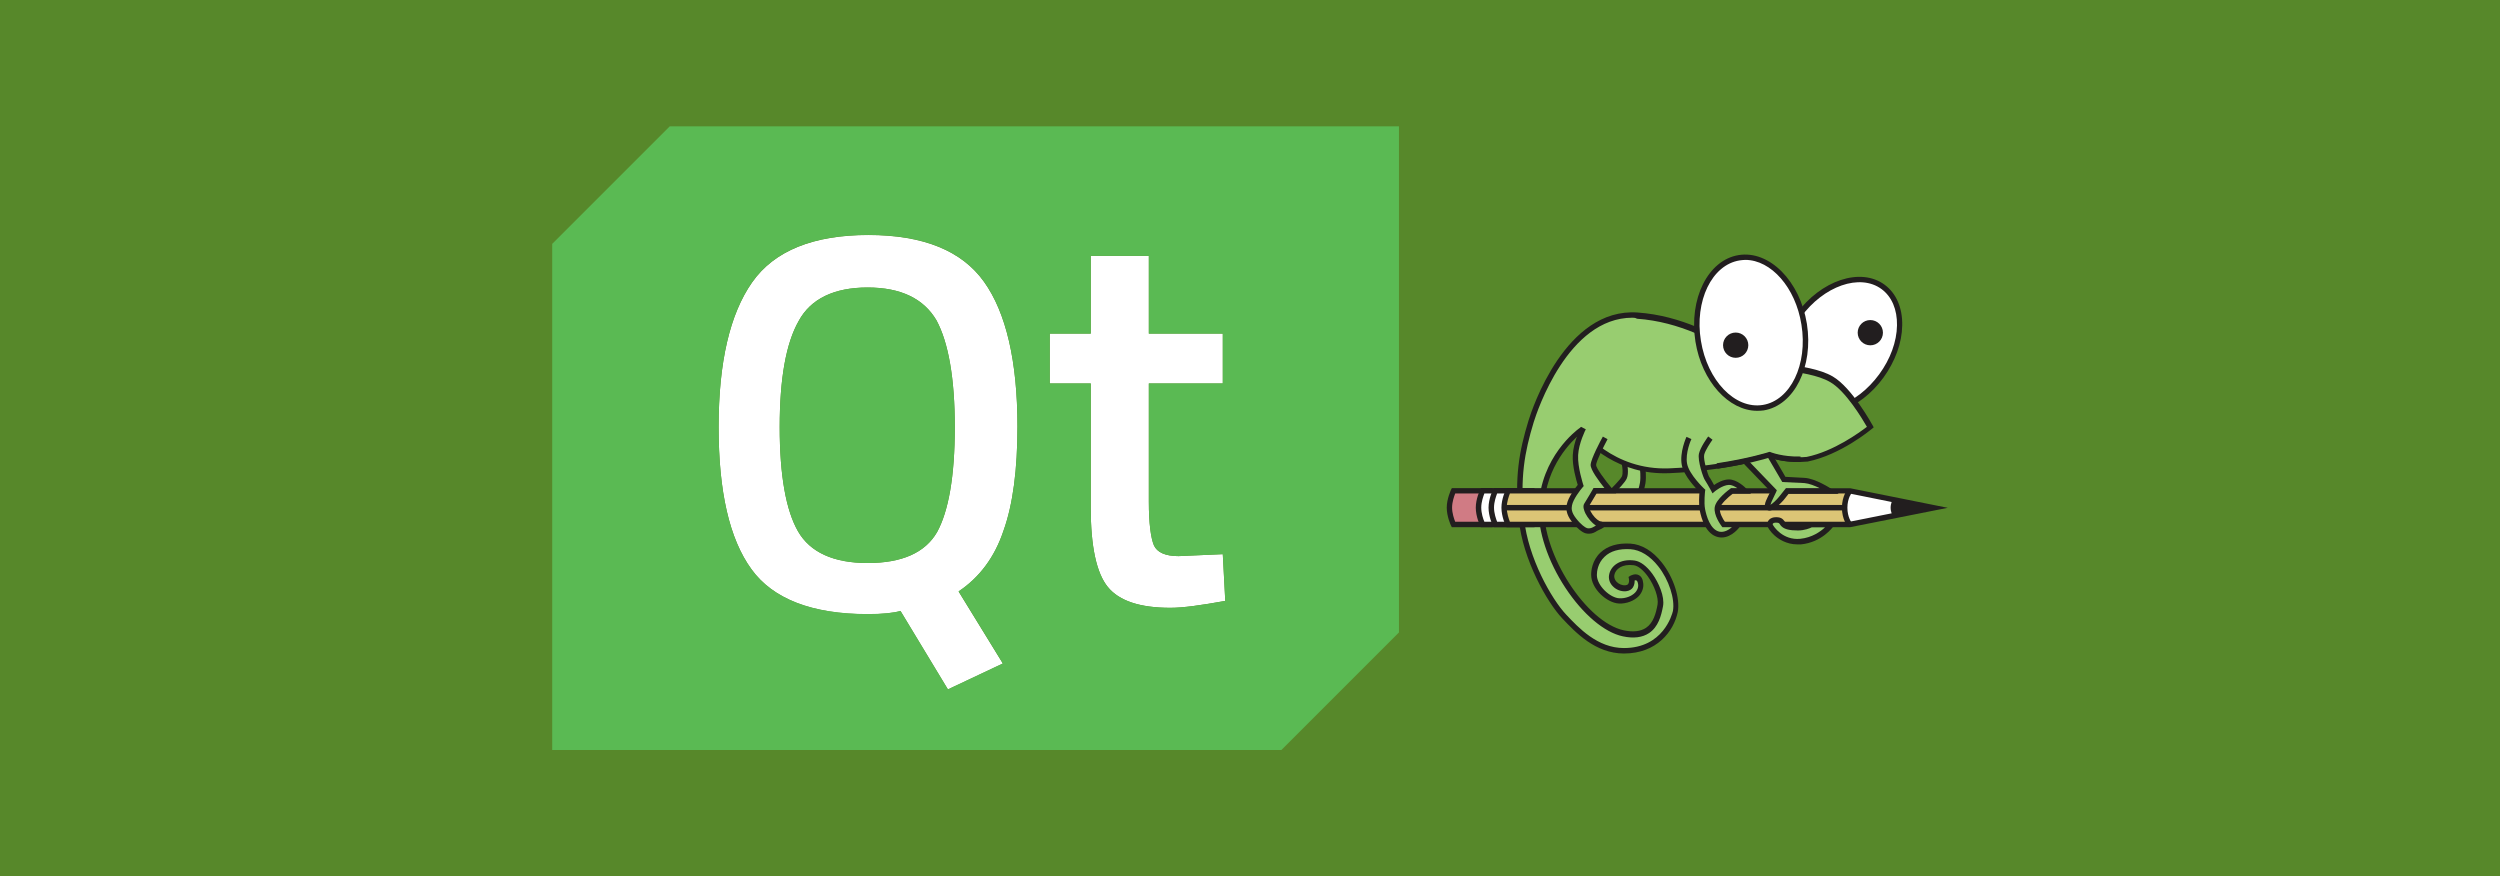 <svg version="1.1" xmlns="http://www.w3.org/2000/svg" x="0" y="0" viewBox="0 0 1920 673" xml:space="preserve"><style type="text/css">.st1{fill:#fff}.st2{fill:#221e1f}.st3{fill:#98cd70}.st7{fill:#5aba53}</style><path fill="#57882a" d="M0 0h1920v673H0z" id="background"/><g id="image"><ellipse transform="rotate(-53.843 1413.101 265.512)" class="st1" cx="1413.1" cy="265.5" rx="56" ry="39.3"/><path class="st2" d="M1398.1 318.5c-7.2 0-13.8-2.1-19.3-6-18.4-13.5-18-45.5.8-71.4 18.9-25.9 49.3-36 67.7-22.5 9 6.6 13.9 17.8 13.6 31.4-.2 13.4-5.4 27.5-14.4 40-9 12.4-21.1 21.7-33.7 25.9-5 1.7-10 2.6-14.7 2.6zm-15-75c-17.6 24-18.3 53.4-1.7 65.5 7.9 5.8 18.6 6.8 30.2 2.9 11.9-4 23-12.7 31.6-24.4 8.6-11.7 13.5-25.1 13.7-37.6.2-12.2-4-22.1-11.9-27.9-16.6-12.2-44.4-2.4-61.9 21.5z"/><path class="st3" d="M1247.5 355.6s1.6 7.5 0 11.2c-1.6 3.6-12.5 13.8-12.5 13.8l23 3.1s2.9-7.8 3.6-12.8c.7-5.1 0-11.1 0-11.1"/><path class="st2" d="M1259.4 386.1l-29.1-4 3.2-3c4.1-3.9 11-10.8 12.1-13.2 1-2.2.5-7.2-.2-9.9l4.1-.8c.2.8 1.7 8.3-.2 12.4-1.2 2.7-6.3 8.1-9.9 11.6l17.1 2.4c.8-2.5 2.4-7.4 3-10.9.7-4.7 0-10.5 0-10.6l4.2-.5c0 .2.8 6.3 0 11.6-.8 5.2-3.6 13-3.7 13.3l-.6 1.6z"/><path class="st3" d="M1352 278.5c-13.5-3.6-47.1-33.1-94.6-36.3-47.5-3.3-74.1 57.3-81.5 81.5s-10.7 43.8-7.5 75 21.9 63.1 32.8 74.8c10.9 11.7 25.4 26.3 45.9 26.3 27.5 0 37.3-20.3 39.6-30 3.1-16.7-12.8-48.9-34.5-50.1-21.7-1.1-28 12.5-28 21.9s10.9 19.5 19.3 20.1c8.4.5 17.5-5.1 16.6-13.1-.9-7.9-7-4.2-7-4.2s1.4 7-4.6 7.5-11.6-4.6-10.7-10.3c.9-5.6 7-10.7 17.3-9.4 10.3 1.4 21.9 22.4 20.1 32.6-1.9 10.3-6.1 26.1-28.4 21.4-28.9-6.1-64.3-58.7-62.9-96.9 1.4-38.2 29.8-58.7 29.8-58.7s23.3 32.6 68.5 30.7c45.2-1.9 76.9-12.1 76.9-12.1s11.6 4.8 28.9 3.3c25.2-5.1 48.6-24.7 48.6-24.7s-15.4-28.4-29.9-36.8c-14.4-8.3-41.1-8.9-54.7-12.5z"/><path class="st2" d="M1247.2 501.9c-22 0-37.3-16.3-47.4-27-11.6-12.3-30.2-44.9-33.4-76-3.3-32.1.2-52.1 7.5-75.9 2.7-8.9 28.4-86.8 83.7-83 34.1 2.4 60.9 17.9 78.6 28.1 7.1 4.1 12.7 7.3 16.3 8.3 4.5 1.2 10.7 2.1 17.3 3 13.1 1.9 27.9 4 37.7 9.7 14.8 8.6 30 36.4 30.7 37.6l.8 1.5-1.3 1.1c-1 .8-24 20-49.5 25.2h-.2c-15.3 1.4-26.3-2.1-29.1-3.1-5 1.5-35.4 10.3-76.7 12-39.7 1.7-63.2-23-68.9-29.9-5.9 4.9-26.2 24.3-27.4 55.8-1.4 36.5 32.5 88.7 61.2 94.8 7.2 1.5 12.9.8 17-1.9 5.7-3.8 7.7-11.2 8.9-17.9.9-5.2-2.3-14.4-7.5-21.7-3.6-4.9-7.5-8.1-10.8-8.5-8.7-1.2-14.1 2.9-14.9 7.6-.3 1.7.3 3.6 1.7 5.1 1.7 1.8 4.3 2.9 6.8 2.7 1-.1 1.7-.4 2.1-1 .9-1.1.8-3.3.6-4l-.3-1.4 1.2-.8c.4-.2 3.6-2.1 6.5-.7 2.1 1 3.3 3.1 3.6 6.4.4 3.5-.8 6.8-3.3 9.7-3.6 3.8-9.7 6.1-15.4 5.8-9.3-.5-21.3-11.3-21.3-22.1 0-3.1.7-10.9 7.1-17 5.4-5.1 13.2-7.5 23-6.9 8.7.5 17.3 5.7 24.3 14.7 9 11.4 14.1 27.4 12.1 37.9-3.1 14.7-16 31.8-41.3 31.8zm6.5-257.9c-49.6 0-73.2 71.9-75.8 80.2-7.1 23.3-10.6 42.8-7.4 74.2 3.1 30.1 21.1 61.7 32.3 73.6 9.6 10.2 24.1 25.7 44.4 25.7 30 0 36.9-25.5 37.6-28.4 1.7-9.2-3.1-24.1-11.3-34.4-6.3-8-13.8-12.6-21.3-13.1-8.7-.5-15.4 1.4-19.9 5.8-5.3 5-5.9 11.5-5.9 14 0 8.2 10.2 17.6 17.3 17.9 4.6.2 9.3-1.5 12.1-4.4 1.2-1.3 2.6-3.4 2.3-6.2-.2-1.7-.7-2.8-1.3-3.1-.4-.2-.9-.2-1.4 0 .1 1.5-.2 3.8-1.5 5.6-.8 1.1-2.4 2.4-5.2 2.7-3.8.3-7.6-1.2-10.2-4-2.3-2.4-3.3-5.6-2.7-8.6 1.1-6.7 8.2-12.6 19.6-11 4.4.6 9.3 4.3 13.6 10.2 4.9 6.8 9.6 17.4 8.2 24.9-1.4 7.5-3.7 15.9-10.7 20.6-5.1 3.4-11.9 4.3-20.2 2.5-14.2-3-30.7-17-44.1-37.3-13.5-20.5-21.1-43.6-20.5-61.7 1.4-38.8 29.5-59.5 30.7-60.4l1.7-1.2 1.2 1.7c.2.3 23.2 31.6 66.7 29.9 44.3-1.8 76-11.9 76.3-12l.8-.2.7.3c.1.1 11.4 4.6 27.8 3.1 20.9-4.3 40.8-19 46.2-23.1-3.4-5.9-16.3-27.6-28.3-34.4-9.1-5.3-23.6-7.4-36.3-9.2-6.7-1-13-1.9-17.8-3.2-4.2-1.1-10-4.5-17.3-8.7-17.4-10-43.7-25.2-76.9-27.5-1.1-.7-2.3-.8-3.5-.8z"/><ellipse transform="rotate(-9.119 1344.933 255.504)" class="st1" cx="1345" cy="255.5" rx="41.2" ry="58.3"/><path class="st2" d="M1349.5 315.5c-21.8 0-42.5-22.6-47.4-53.1-5.2-32.9 9.6-62.7 33.2-66.5 23.6-3.8 47.1 19.9 52.4 52.8 5.2 32.9-9.7 62.7-33.2 66.5-1.6.2-3.3.3-5 .3zm-9.1-115.9c-1.4 0-2.9.2-4.4.4-21.3 3.4-34.7 31.1-29.7 61.7 4.9 30.6 26.2 52.7 47.5 49.3 21.3-3.4 34.7-31.1 29.7-61.7-4.5-28.5-23.3-49.7-43.1-49.7z"/><circle class="st2" cx="1333" cy="265.1" r="9.7"/><circle class="st2" cx="1436.4" cy="255.5" r="9.7"/><path d="M1144.2 377h-28s-3.1 6.5-3.1 12.9 3.1 12.9 3.1 12.9h28V377z" fill="#d07b84"/><path class="st2" d="M1146.3 404.9H1115l-.6-1.2c-.2-.3-3.3-7.1-3.3-13.8 0-6.8 3.2-13.5 3.3-13.8l.6-1.2h31.4l-.1 30zm-28.7-4.2h24.5V379h-24.5c-.8 2.1-2.4 6.5-2.4 10.8 0 4.4 1.6 8.9 2.4 10.9z"/><path class="st1" d="M1166.6 377h-28s-3.1 6.5-3.1 12.9 3.1 12.9 3.1 12.9h28V377z"/><path class="st2" d="M1168.6 404.9h-31.3l-.6-1.2c-.2-.3-3.3-7.1-3.3-13.8 0-6.8 3.2-13.5 3.3-13.8l.6-1.2h31.4l-.1 30zm-28.6-4.2h24.5V379H1140c-.8 2.1-2.4 6.5-2.4 10.8 0 4.4 1.5 8.9 2.4 10.9z"/><path class="st1" d="M1176.4 377h-28s-3.1 6.5-3.1 12.9 3.1 12.9 3.1 12.9h28V377z"/><path class="st2" d="M1178.5 404.9h-31.4l-.6-1.2c-.2-.3-3.3-7.1-3.3-13.8 0-6.8 3.2-13.5 3.3-13.8l.6-1.2h31.4v30zm-28.7-4.2h24.5V379h-24.5c-.8 2.1-2.4 6.5-2.4 10.8 0 4.4 1.6 8.9 2.4 10.9z"/><path d="M1420.5 377h-262.3s-3.1 6.5-3.1 12.9 3.1 12.9 3.1 12.9h262.3l64.6-12.9-64.6-12.9z" fill="#dcc576"/><path class="st1" d="M1420.5 377s-3.9 4.6-3.9 12.9 3.9 12.9 3.9 12.9l64.6-12.9-64.6-12.9z"/><path class="st2" d="M1420.8 404.9H1157l-.6-1.2c-.2-.3-3.3-7.1-3.3-13.8 0-6.8 3.2-13.5 3.3-13.8l.6-1.2 264.1.1 74.8 15-75.1 14.9zm-261.2-4.2h260.8l54.1-10.8-54.1-10.9h-260.8c-.8 2.1-2.4 6.5-2.4 10.8 0 4.4 1.6 8.9 2.4 10.9z"/><path class="st2" d="M1453.6 383.6s-1.6 2.9-1.6 6.3 1.6 6.3 1.6 6.3l31.5-6.3-31.5-6.3z"/><path fill="none" d="M1416.7 390H1155"/><path class="st2" d="M1155 387.8h261.6v4.2H1155z"/><path class="st1" d="M1420.5 377s-3.9 4.6-3.9 12.9 3.9 12.9 3.9 12.9"/><path class="st2" d="M1419 404.2c-.2-.2-4.4-5.2-4.4-14.3 0-9 4.3-14.1 4.4-14.3l3.2 2.7-1.6-1.4 1.6 1.4c0 .1-3.4 4.2-3.4 11.6 0 7.5 3.3 11.6 3.4 11.6l-3.2 2.7z"/><path class="st3" d="M1359.3 402.9c0 1.9 8.4 14.5 23.5 13 15.5-1.5 23.5-13 23.5-13h-15.4s-4.3 2.4-10.1 2.4c-5.9 0-9.2-.8-11-2.4s-1.4-3.6-5.9-3.6c-3.3-.1-4.6 1.7-4.6 3.6z"/><path class="st2" d="M1380.4 418.1c-8.6 0-14.7-4.3-17.6-6.9-2.7-2.4-5.6-6.2-5.6-8.3 0-2.8 2.1-5.7 6.8-5.7 4 0 5.2 1.4 6.5 3.1.3.4.5.8.8 1.1 1.4 1.3 4.6 1.9 9.6 1.9 5.2 0 9-2.1 9.1-2.1l.5-.3h19.9l-2.3 3.3c-.4.5-8.7 12.3-25 13.9h-2.7zm-19-15.4c.6 1.6 7.8 12.4 21.2 11.1 9.1-.9 15.6-5.6 19-8.8h-10.2c-1.4.7-5.5 2.4-10.6 2.4-6.3 0-10.1-.9-12.4-3-.7-.6-1.1-1.2-1.4-1.7-.7-1-.9-1.3-3-1.3-1 0-2.5.1-2.6 1.3z"/><path class="st3" d="M1216 328.7s-5.6 10.9-6.1 20.7c-.5 9.8 4 23.4 4 23.4s-7.5 8.6-8.7 14.9c-.6 3.1-.4 6.6 3.5 11.6 4 5.2 7.8 7.8 9.5 8.2 3.5.8 5.8-.7 8.1-1.9s5.3-2.1 3.3-2.8c-5.9-.5-12.9-12.1-11.2-14.9 1.7-2.8 6.6-10.9 6.6-10.9h11.7s-13.1-15.4-12.9-19.8c.2-4.3 9.1-20.8 9.1-20.8"/><path class="st2" d="M1220.3 409.9c-.8 0-1.6-.1-2.5-.3-2.8-.7-7-4.2-10.6-8.9-4.6-5.9-4.5-10.3-3.9-13.3 1.1-5.6 6.4-12.5 8.4-15-1.1-3.5-4.3-14.5-3.8-23 .5-10.1 6.1-21.1 6.3-21.6l3.7 1.9c-.1.1-5.4 10.6-5.9 19.8-.5 9.3 3.9 22.5 3.9 22.7l.4 1.1-.8.9c-2 2.3-7.3 9.2-8.2 13.9-.5 2.5-.5 5.4 3.1 10 3.7 4.8 7.1 7.1 8.4 7.5 2.4.6 4-.3 5.9-1.4l.6-.4c.2-.1.2-.2.4-.2-3.3-2-6.3-5.8-8.1-9.3-1.1-2.3-2.2-5.5-.9-7.5 1.7-2.7 6.5-10.8 6.5-10.9l.6-1.1h8.4c-4.3-5.3-10.7-14-10.6-17.8.2-4.6 7.8-18.9 9.4-21.7l3.6 2c-3.3 6.2-8.7 17-8.8 19.8-.1 2.1 6.4 11.2 12.5 18.4l3 3.4h-15.1c-1.4 2.3-4.6 7.6-5.9 9.9-.1.7.6 3.3 2.8 6.4s4.9 5.2 6.7 5.4l.5.1c1.7.6 2 1.7 2.1 2.4.1 1.8-1.5 2.6-3.5 3.5-.5.2-1.1.5-1.7.8l-.6.3c-1.6 1.1-3.6 2.2-6.3 2.2zm.1-20.9"/><path class="st3" d="M1297.3 336.5s-5.2 11.2-3.5 20.3c1.7 9.1 13.8 20.3 13.8 20.3s-1.1 9.1 0 14.4c1.1 5.3 4.3 17.1 12.5 19 8.2 1.8 14.8-7.6 14.8-7.6h-11s-5.7-7.5-4.9-12.9c.8-5.5 11.2-12.9 11.2-12.9h9.9s-6.5-6.9-12.3-6.7c-5.9.2-11.9 5.3-11.9 5.3s-3.6-6.8-4.7-8.1c-1.1-1.3-5.3-14.1-4.3-18.8s6.8-12.3 6.8-12.3"/><path class="st2" d="M1322.2 412.8c-.8 0-1.7-.1-2.7-.3-9.2-2.1-12.8-13.8-14.1-20.6-.9-4.6-.4-11.4-.2-14.1-2.7-2.7-12-12.3-13.6-20.7-1.8-9.7 3.4-21.1 3.6-21.6l3.8 1.7c-.1.1-4.9 10.7-3.3 19s13 19 13.2 19.2l.8.7-.2 1.1c0 .1-1 8.8 0 13.8.9 4.7 3.8 15.7 10.9 17.3 3.8.8 7.3-1.4 9.7-3.4h-7.3l-.6-.8c-.6-.8-6.2-8.3-5.3-14.5.9-6.2 10.9-13.5 12-14.3l.5-.4h4.9c-2.1-1.4-4.5-2.6-6.5-2.5-5 .2-10.6 4.8-10.6 4.8l-2 1.7-1.2-2.3c-1.5-2.7-3.9-6.9-4.5-7.7-1.4-1.7-5.9-15.3-4.7-20.5 1.1-5 6.8-12.8 7.1-13.2l3.3 2.5c-1.5 2.1-5.6 8.1-6.4 11.6-.8 3.7 2.9 15.5 3.9 17 .8.9 2.5 4 3.7 6.2 2.4-1.7 6.8-4.2 11.2-4.3 6.5-.2 13.2 6.6 13.9 7.4l3.3 3.6h-14.1c-3.7 2.8-9.3 7.9-9.8 11.2-.5 3.3 2.2 8.1 3.9 10.5h13.9l-2.3 3.3c-.1.3-6 8.6-14.2 8.6z"/><path class="st3" d="M1340 354.1l22 22.9s-.5 1.3-2.6 5.6-2.8 6.4-.9 7.4 7.2-4.4 9.6-7.4 4.4-5.6 4.4-5.6h32.7s-11.4-7.6-19.5-8.1c-8.1-.4-15.8-.8-15.8-.8l-10.9-18.9"/><path class="st2" d="M1359 392.1c-.5 0-.9-.1-1.4-.3-4-2-1.7-6.5 0-10.1 1-2.1 1.6-3.4 2.1-4.3l-21.1-21.9 3-2.9 23 23.9-.5 1.3c0 .1-.6 1.4-2.7 5.7-.4.8-1.4 3-1.7 4.2 1.5-.8 4.6-3.6 6.8-6.4l5.1-6.4h25.9c-3.6-1.8-8.1-3.6-11.7-3.9l-17-.8-11.6-19.8 3.6-2.1 10.4 17.9 14.7.8c8.5.5 20 8.1 20.5 8.4l5.8 3.9h-38.6l-3.8 4.8c-.8.7-6.7 8-10.8 8z"/><path class="st2" d="M1319 360l-.6-4.2c24.3-3.6 39.8-8.5 40-8.6l.8-.2.7.3c.1 0 9.2 3.7 22.9 3.3l.1 4.2c-12.5.3-21.4-2.5-23.9-3.4-3.4 1.1-18.2 5.4-40 8.6z"/><path class="st1" d="M770.7 407.6c7.3-20.4 10.7-47.1 10.7-80.1 0-50-8.7-87.4-25.7-111.1-17-23.8-46.6-35.9-88.8-35.9-42.2 0-72.3 12.1-89.3 36.4-17 24.3-25.7 61.1-25.7 111.1 0 49.5 8.3 85.9 25.2 109.2 16.5 22.8 46.6 34.5 89.3 34.5 11.6 0 19.9-1 25.2-2.4l36.4 60.2 42.2-19.9-34-55.3c16-10.8 27.7-26.3 34.5-46.7zm-51 1c-9.2 16-27.2 23.8-53.4 23.8s-44.2-8.3-53.4-24.3c-9.2-16-14.1-42.7-14.1-80.1s4.9-64.5 14.6-81.5c9.2-17 27.2-25.7 52.9-25.7s43.2 8.7 52.9 25.2c9.2 17 14.1 44.6 14.1 82 0 37.9-4.8 64.6-13.6 80.6zm118-212.1v59.7h-31.5v38.3h31.5v95.6c0 29.6 4.4 50 13.1 60.7s24.8 16 48 16c9.7 0 23.3-1.9 42.2-5.3l-1.9-35.9-34 1.5c-10.2 0-16.5-2.9-18.9-8.3-2.4-5.8-3.9-17-3.9-33.5v-90.8h56.8v-38.3h-56.8v-59.7h-44.6z"/><path class="st7" d="M666.3 220.8c-25.7 0-43.7 8.7-52.9 25.7-9.7 17-14.6 44.2-14.6 81.5s4.9 64.1 14.1 80.1 27.2 24.3 53.4 24.3 44.2-7.8 53.4-23.8c8.7-16 13.6-42.7 13.6-80.6 0-37.4-4.9-65-14.1-82-9.7-16.5-27.1-25.2-52.9-25.2z"/><path class="st7" d="M1011.4 97h-497l-90.3 90.3V576h560l90.3-90.3V97h-63zM770.2 509.5L728 529.4l-36.4-60.2c-5.3 1.5-13.6 2.4-25.2 2.4-42.7 0-72.8-11.6-89.3-34.5-17-23.3-25.2-59.7-25.2-109.2 0-50 8.7-86.9 25.7-111.1 17-24.3 47.1-36.4 89.3-36.4 42.2 0 71.8 12.1 88.8 35.9 17 23.8 25.7 61.1 25.7 111.1 0 33-3.4 59.7-10.7 80.1-6.8 20.4-18.4 35.9-34.5 46.6l34 55.4zm128.6-42.7c-23.3 0-39.3-5.3-48-16-8.7-10.7-13.1-31.1-13.1-60.7v-95.6h-31.5v-38.3h31.5v-59.7h44.6v59.7h56.8v38.3h-56.8v90.8c0 16.5 1.5 27.7 3.9 33.5 2.4 5.3 8.7 8.3 18.9 8.3l34-1.5 1.9 35.9c-18.9 3.4-32.5 5.3-42.2 5.3z"/></g></svg>